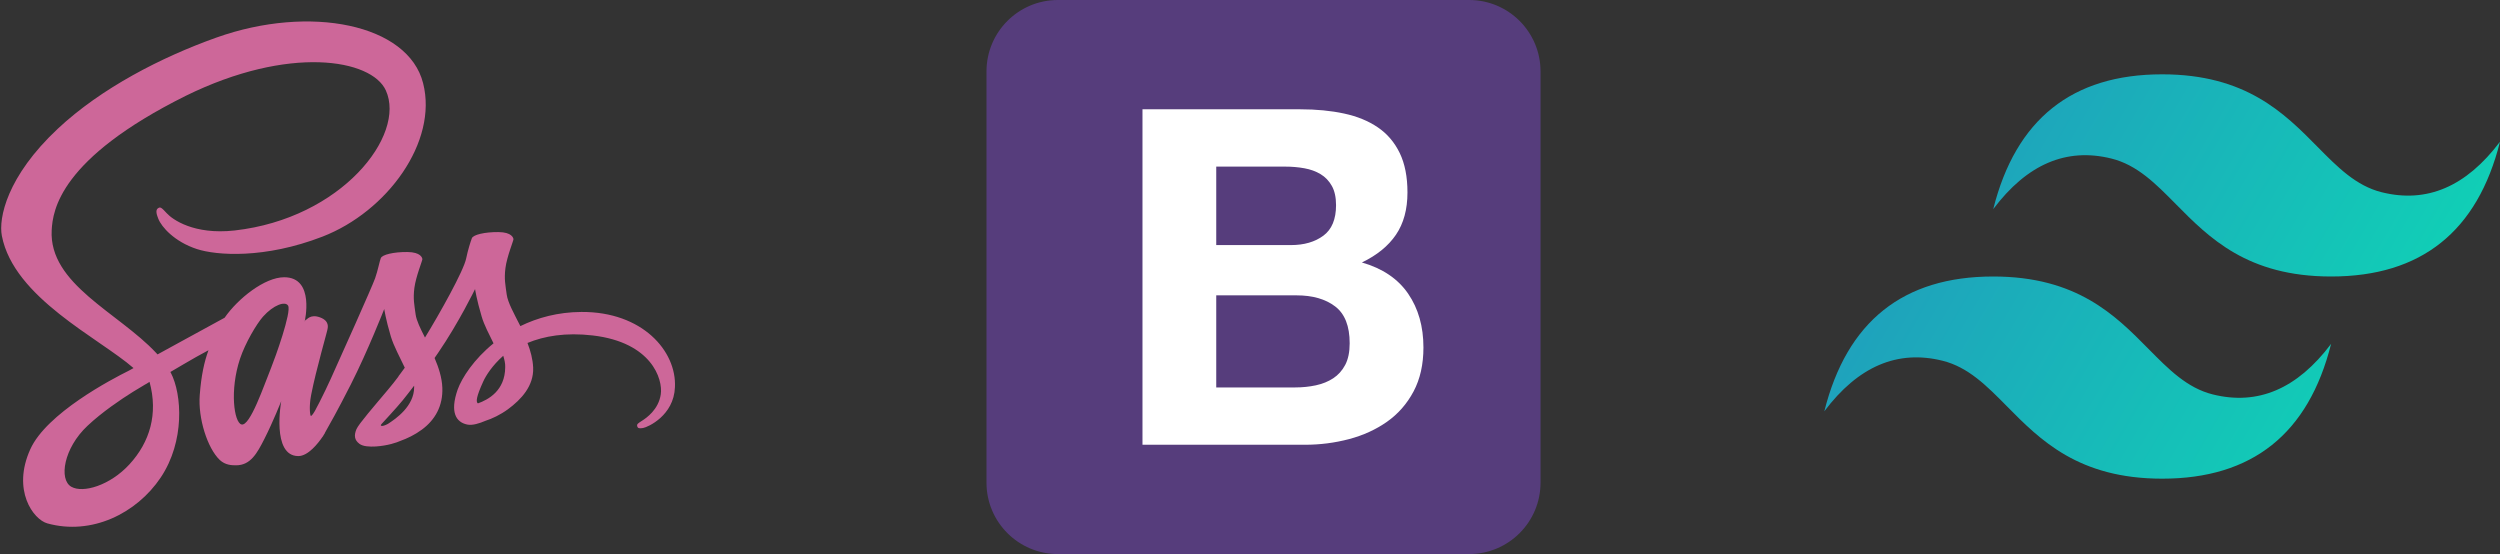 <svg width="370" height="82" viewBox="0 0 370 82" fill="none" xmlns="http://www.w3.org/2000/svg">
<rect x="0" y="0" width="370" height="82" fill="#333333" stroke="none"/>
<path d="M86.047 46.169C82.568 46.188 79.545 47.025 77.013 48.264C76.084 46.424 75.155 44.785 74.991 43.583C74.809 42.181 74.59 41.324 74.809 39.648C75.027 37.973 76.011 35.586 75.993 35.404C75.975 35.222 75.774 34.366 73.77 34.348C71.767 34.33 70.036 34.73 69.836 35.259C69.636 35.787 69.253 36.989 68.998 38.227C68.652 40.049 64.991 46.551 62.897 49.958C62.222 48.629 61.639 47.462 61.512 46.534C61.33 45.131 61.111 44.275 61.33 42.599C61.548 40.923 62.532 38.538 62.514 38.355C62.495 38.173 62.295 37.317 60.291 37.299C58.288 37.281 56.557 37.681 56.357 38.209C56.157 38.738 55.938 39.976 55.519 41.178C55.1 42.381 50.237 53.237 48.962 56.042C48.447 57.177 47.906 58.301 47.341 59.412C47.341 59.412 47.322 59.466 47.268 59.557C47.09 59.906 46.908 60.252 46.721 60.596V60.614C46.448 61.106 46.157 61.561 46.011 61.561C45.902 61.561 45.701 60.25 46.047 58.464C46.776 54.694 48.506 48.829 48.488 48.629C48.488 48.519 48.816 47.499 47.359 46.971C45.938 46.443 45.428 47.317 45.3 47.317C45.173 47.317 45.082 47.627 45.082 47.627C45.082 47.627 46.667 41.033 42.058 41.033C39.181 41.033 35.209 44.184 33.242 47.025C31.006 48.242 28.772 49.463 26.539 50.687C25.465 51.288 24.354 51.889 23.315 52.453C23.242 52.381 23.17 52.289 23.096 52.217C17.523 46.261 7.213 42.053 7.65 34.057C7.814 31.142 8.816 23.492 27.45 14.202C42.787 6.643 54.991 8.737 57.104 13.382C60.127 20.013 50.565 32.326 34.718 34.111C28.67 34.785 25.501 32.453 24.7 31.579C23.862 30.668 23.734 30.614 23.424 30.796C22.915 31.07 23.242 31.889 23.424 32.362C23.898 33.601 25.847 35.787 29.144 36.862C32.058 37.809 39.144 38.337 47.723 35.022C57.322 31.306 64.827 20.978 62.623 12.326C60.419 3.546 45.847 0.65 32.058 5.55C23.862 8.465 14.973 13.055 8.579 19.029C0.984 26.133 -0.219 32.308 0.273 34.895C2.04 44.075 14.7 50.049 19.763 54.475C19.508 54.621 19.271 54.749 19.071 54.858C16.539 56.115 6.885 61.16 4.481 66.497C1.749 72.544 4.918 76.88 7.013 77.463C13.516 79.266 20.2 76.024 23.789 70.668C27.377 65.313 26.94 58.355 25.282 55.168C25.264 55.131 25.246 55.094 25.209 55.058C25.865 54.676 26.539 54.275 27.195 53.893C28.4 53.18 29.621 52.494 30.856 51.834C30.237 53.528 29.781 55.55 29.563 58.464C29.29 61.889 30.692 66.333 32.532 68.082C33.352 68.847 34.317 68.865 34.936 68.865C37.086 68.865 38.051 67.08 39.126 64.967C40.437 62.381 41.621 59.375 41.621 59.375C41.621 59.375 40.146 67.499 44.153 67.499C45.61 67.499 47.086 65.605 47.741 64.639V64.657C47.741 64.657 47.778 64.603 47.851 64.475C47.996 64.239 48.087 64.093 48.087 64.093V64.057C48.67 63.036 49.982 60.723 51.931 56.88C54.445 51.925 56.867 45.732 56.867 45.732C56.867 45.732 57.086 47.244 57.833 49.758C58.27 51.233 59.18 52.854 59.909 54.421C59.326 55.241 58.962 55.696 58.962 55.696L58.98 55.714C58.506 56.333 57.996 57.007 57.432 57.663C55.446 60.031 53.079 62.745 52.75 63.528C52.368 64.457 52.459 65.131 53.188 65.678C53.716 66.079 54.663 66.133 55.629 66.079C57.414 65.951 58.67 65.514 59.289 65.241C60.255 64.894 61.384 64.366 62.441 63.583C64.39 62.144 65.573 60.086 65.465 57.372C65.41 55.878 64.918 54.384 64.317 52.982C64.499 52.727 64.663 52.472 64.845 52.217C67.924 47.718 70.31 42.781 70.31 42.781C70.31 42.781 70.529 44.293 71.275 46.807C71.639 48.082 72.386 49.466 73.042 50.814C70.146 53.164 68.361 55.896 67.723 57.681C66.576 60.996 67.468 62.49 69.162 62.836C69.927 63 71.02 62.636 71.822 62.289C72.841 61.962 74.044 61.397 75.192 60.559C77.141 59.12 79.016 57.116 78.907 54.403C78.852 53.164 78.525 51.943 78.069 50.759C80.528 49.74 83.698 49.175 87.741 49.648C96.412 50.668 98.124 56.078 97.796 58.355C97.468 60.632 95.647 61.871 95.046 62.253C94.444 62.636 94.244 62.763 94.299 63.036C94.371 63.437 94.663 63.419 95.173 63.346C95.884 63.219 99.727 61.506 99.891 57.317C100.164 51.962 95.064 46.115 86.047 46.169ZM19.162 68.719C16.284 71.852 12.277 73.036 10.546 72.035C8.689 70.96 9.417 66.333 12.951 63.018C15.1 60.996 17.869 59.12 19.709 57.973C20.127 57.718 20.747 57.353 21.494 56.898C21.621 56.825 21.694 56.789 21.694 56.789L22.131 56.515C23.424 61.251 22.186 65.423 19.162 68.719ZM40.109 54.475C39.108 56.916 37.013 63.164 35.738 62.818C34.645 62.526 33.971 57.791 35.519 53.109C36.302 50.759 37.96 47.954 38.925 46.862C40.492 45.113 42.222 44.53 42.641 45.241C43.17 46.169 40.729 52.945 40.109 54.475ZM57.395 62.745C56.976 62.964 56.576 63.109 56.393 63C56.266 62.927 56.576 62.636 56.576 62.636C56.576 62.636 58.743 60.304 59.599 59.248C60.091 58.629 60.674 57.9 61.293 57.08V57.317C61.293 60.104 58.597 61.98 57.395 62.745H57.395ZM70.729 59.703C70.419 59.484 70.474 58.756 71.512 56.479C71.912 55.586 72.859 54.093 74.481 52.654C74.663 53.237 74.791 53.802 74.772 54.33C74.754 57.845 72.241 59.157 70.729 59.703Z" fill="#CD6799"/>
<path d="M146 71.427C146 77.267 150.734 82 156.573 82H217.426C223.267 82 228 77.266 228 71.427V10.573C228 4.733 223.266 0 217.427 0H156.574C150.733 0 146 4.734 146 10.573V71.427V71.427Z" fill="#563D7C"/>
<path d="M180.004 36.272V24.659H190.225C191.199 24.659 192.138 24.74 193.041 24.903C193.945 25.065 194.745 25.354 195.441 25.772C196.136 26.189 196.692 26.768 197.109 27.51C197.526 28.252 197.735 29.202 197.735 30.361C197.735 32.447 197.109 33.954 195.858 34.881C194.606 35.808 193.007 36.272 191.06 36.272H180.004ZM169.087 16.176V65.824H193.146C195.371 65.824 197.538 65.546 199.648 64.99C201.757 64.433 203.634 63.576 205.28 62.417C206.925 61.258 208.235 59.763 209.209 57.932C210.182 56.101 210.669 53.934 210.669 51.43C210.669 48.324 209.916 45.67 208.409 43.469C206.902 41.267 204.619 39.725 201.56 38.844C203.785 37.778 205.465 36.411 206.601 34.742C207.737 33.073 208.305 30.987 208.305 28.483C208.305 26.166 207.922 24.219 207.157 22.643C206.392 21.067 205.315 19.803 203.924 18.853C202.533 17.903 200.864 17.219 198.917 16.802C196.97 16.384 194.815 16.176 192.45 16.176H169.087ZM180.004 57.341V43.712H191.894C194.258 43.712 196.159 44.256 197.596 45.346C199.033 46.435 199.752 48.255 199.752 50.804C199.752 52.103 199.532 53.169 199.091 54.003C198.651 54.837 198.06 55.498 197.318 55.985C196.576 56.472 195.719 56.819 194.745 57.028C193.771 57.236 192.752 57.341 191.686 57.341H180.004Z" fill="white"/>
<path d="M320 11C306.667 11 298.333 17.649 295 30.948C300 24.299 305.833 21.805 312.5 23.468C316.304 24.416 319.022 27.168 322.032 30.215C326.934 35.178 332.607 40.922 345 40.922C358.333 40.922 366.667 34.273 370 20.974C365 27.623 359.167 30.117 352.5 28.454C348.696 27.506 345.978 24.754 342.968 21.707C338.066 16.744 332.393 11 320 11ZM295 40.922C281.667 40.922 273.333 47.572 270 60.87C275 54.221 280.833 51.727 287.5 53.39C291.304 54.338 294.022 57.09 297.032 60.137C301.934 65.1 307.607 70.844 320 70.844C333.333 70.844 341.667 64.195 345 50.896C340 57.546 334.167 60.039 327.5 58.377C323.696 57.428 320.978 54.676 317.968 51.629C313.066 46.666 307.393 40.922 295 40.922Z" fill="url(#paint0_linear)"/>
<defs>
<linearGradient id="paint0_linear" x1="267.222" y1="30.15" x2="353.476" y2="80.012" gradientUnits="userSpaceOnUse">
<stop stop-color="#2298BD"/>
<stop offset="1" stop-color="#0ED7B5"/>
</linearGradient>
</defs>
</svg>

